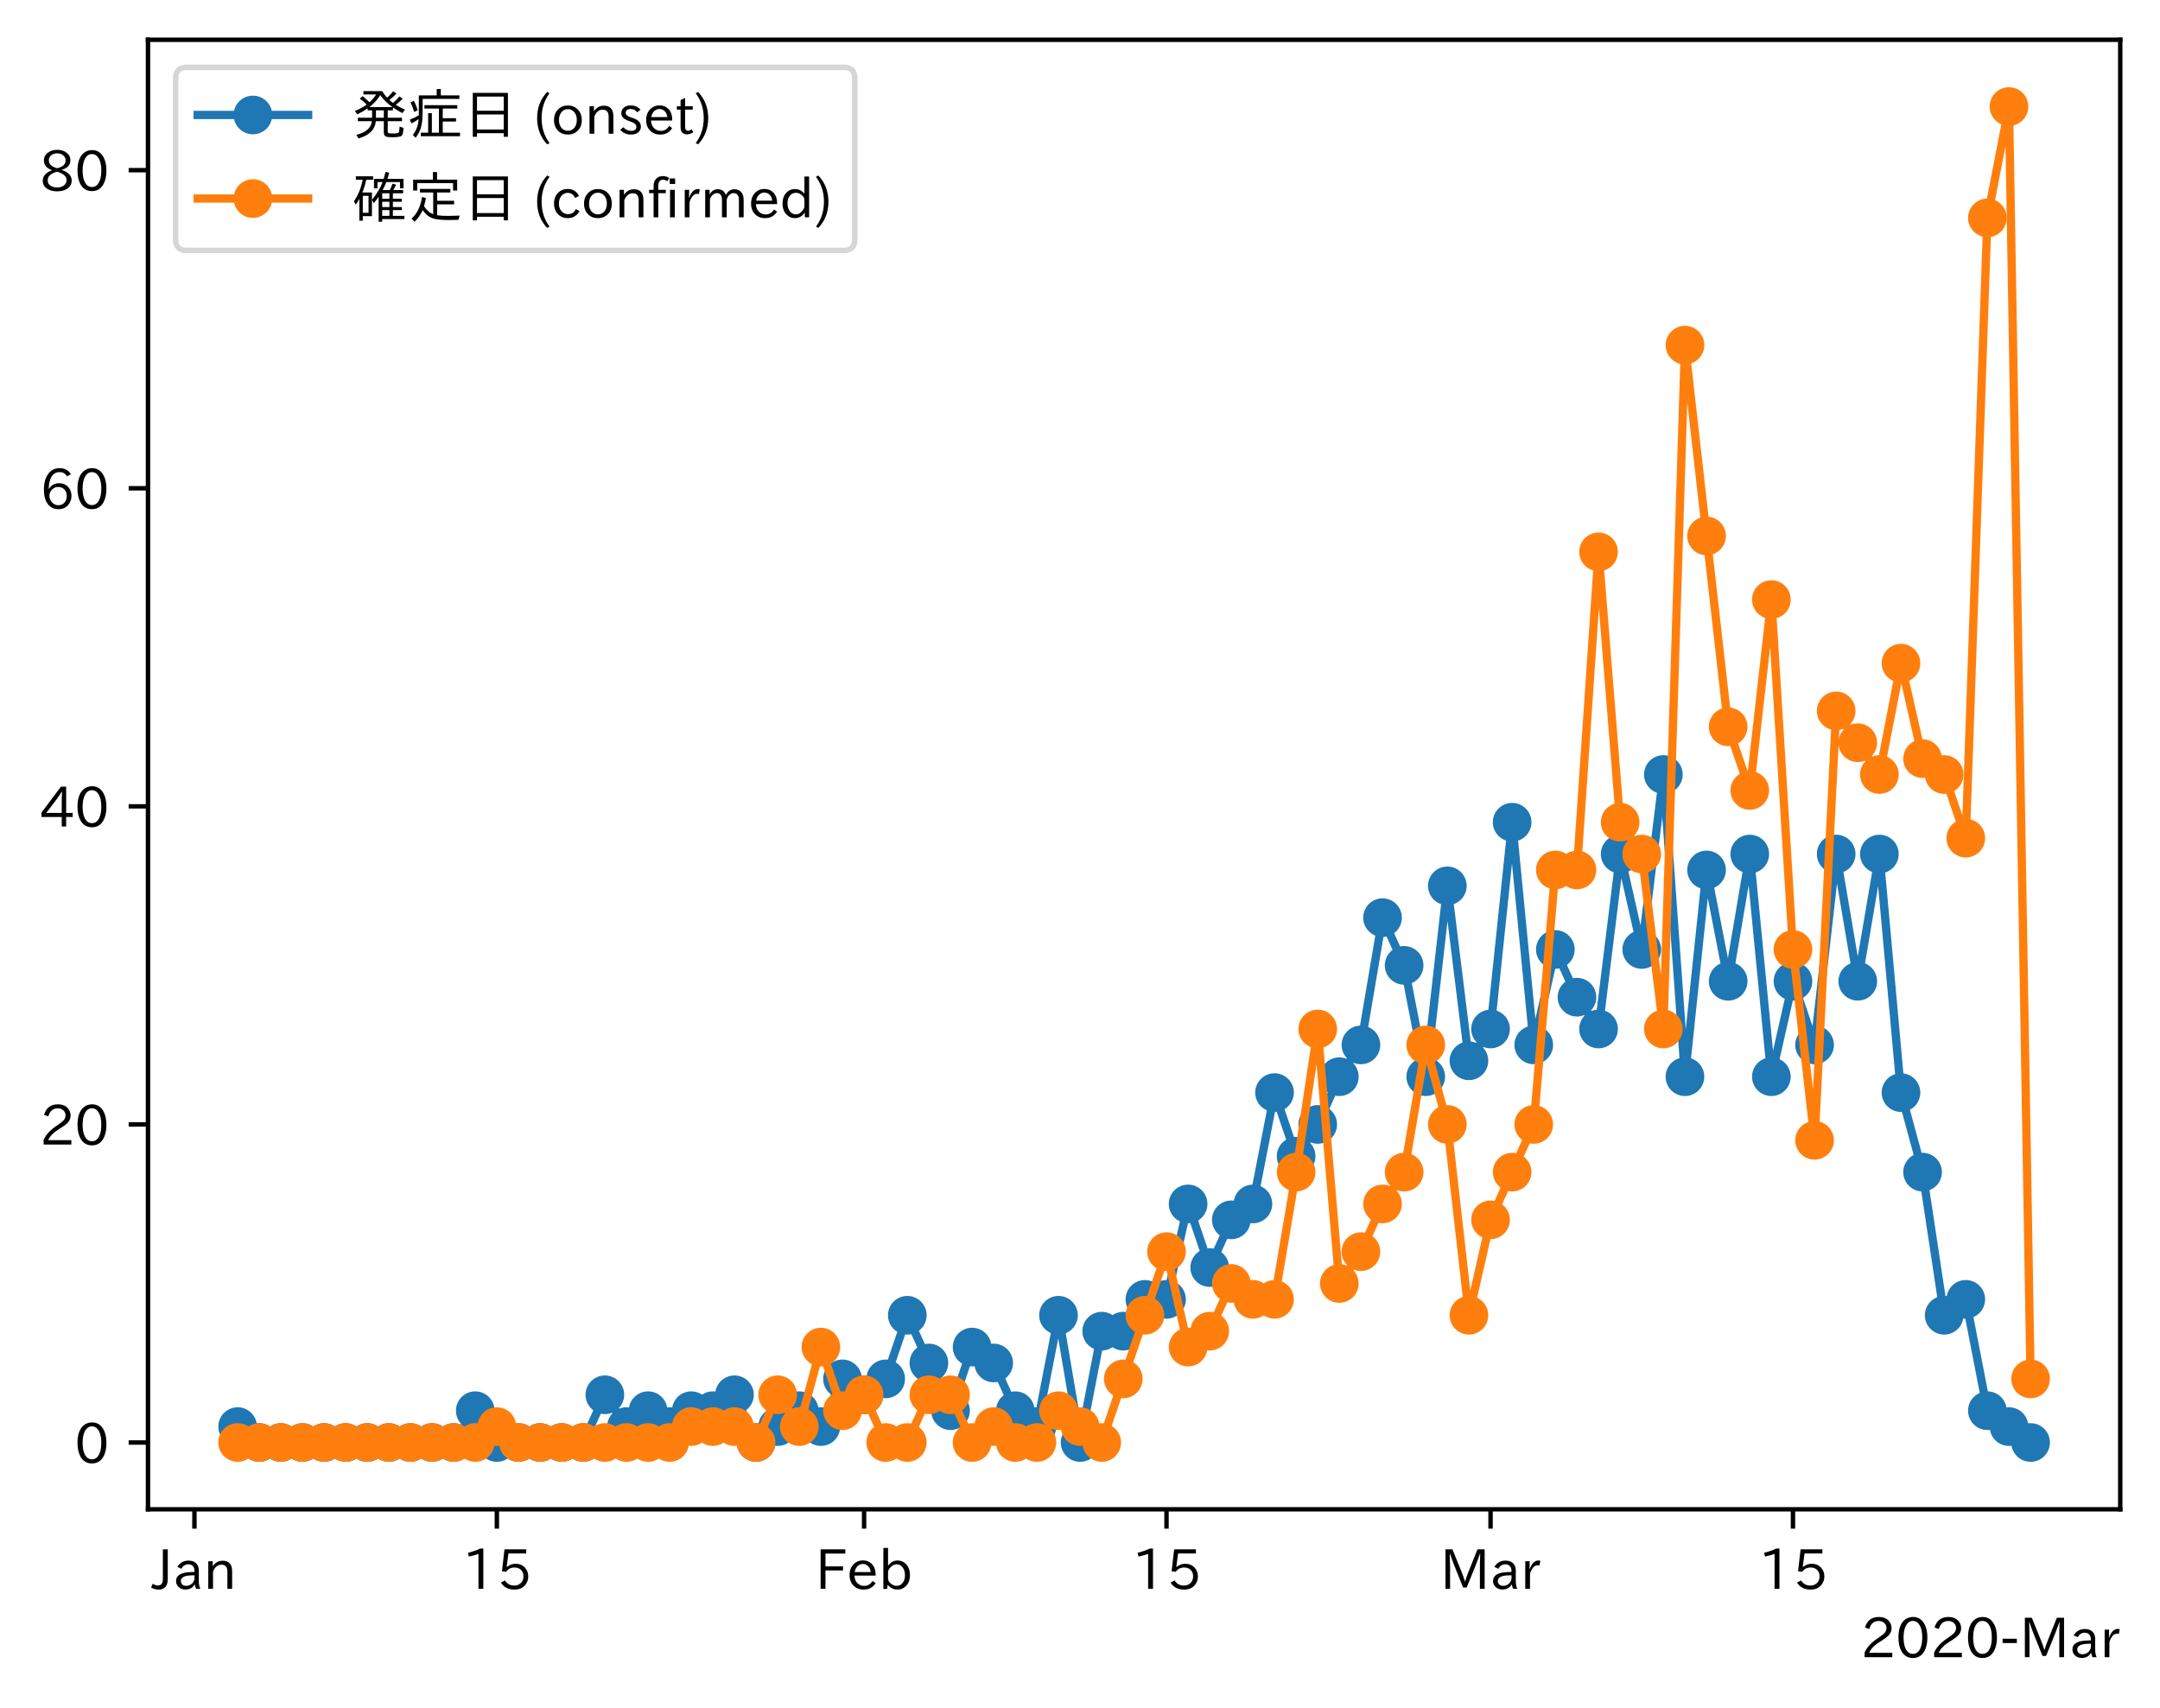 <?xml version="1.0" encoding="utf-8" standalone="no"?>
<!DOCTYPE svg PUBLIC "-//W3C//DTD SVG 1.1//EN"
  "http://www.w3.org/Graphics/SVG/1.1/DTD/svg11.dtd">
<!-- Created with matplotlib (https://matplotlib.org/) -->
<svg height="309.293pt" version="1.1" viewBox="0 0 391.117 309.293" width="391.117pt" xmlns="http://www.w3.org/2000/svg" xmlns:xlink="http://www.w3.org/1999/xlink">
 <defs>
  <style type="text/css">
*{stroke-linecap:butt;stroke-linejoin:round;}
  </style>
 </defs>
 <g id="figure_1">
  <g id="patch_1">
   <path d="M 0 309.293 
L 391.117 309.293 
L 391.117 0 
L 0 0 
z
" style="fill:#ffffff;"/>
  </g>
  <g id="axes_1">
   <g id="patch_2">
    <path d="M 26.797 273.312 
L 383.917 273.312 
L 383.917 7.2 
L 26.797 7.2 
z
" style="fill:#ffffff;"/>
   </g>
   <g id="matplotlib.axis_1">
    <g id="xtick_1">
     <g id="line2d_1">
      <defs>
       <path d="M 0 0 
L 0 3.5 
" id="m66b6ff11da" style="stroke:#000000;stroke-width:0.8;"/>
      </defs>
      <g>
       <use style="stroke:#000000;stroke-width:0.8;" x="35.207" xlink:href="#m66b6ff11da" y="273.312"/>
      </g>
     </g>
     <g id="text_1">
      <!-- Jan -->
      <defs>
       <path d="M 28.422 72.406 
L 28.422 19.281 
Q 28.422 -0.484 11.922 -0.484 
Q 4.734 -0.484 -1.953 3.266 
L 1.312 10.062 
Q 5.906 6.984 10.844 6.984 
Q 19.531 6.984 19.531 18.797 
L 19.531 72.406 
z
" id="IPAexGothic-74"/>
       <path d="M 49.312 0.984 
L 41.75 0.984 
Q 39.984 4.734 39.547 8.688 
L 39.203 8.688 
Q 33.547 -0.391 22.312 -0.391 
Q 14.594 -0.391 9.719 4.5 
Q 5.422 8.797 5.422 14.984 
Q 5.422 30.422 32.031 31.203 
L 38.719 31.391 
L 38.719 33.984 
Q 38.719 39.203 35.75 42.188 
Q 32.625 45.312 27.734 45.312 
Q 19.344 45.312 15.141 37.156 
L 7.719 40.578 
Q 14.656 52 27.938 52 
Q 37.109 52 42.047 46.875 
Q 46.625 42.281 46.625 33.891 
L 46.625 15.578 
Q 46.625 6.25 49.312 0.984 
z
M 38.922 25.391 
L 33.453 25.297 
Q 14.109 24.859 14.109 14.891 
Q 14.109 11.375 16.406 9.078 
Q 19.234 6.297 23.828 6.297 
Q 30.219 6.297 34.906 10.984 
Q 38.922 15.141 38.922 21 
z
" id="IPAexGothic-97"/>
       <path d="M 52 0.984 
L 43.406 0.984 
L 43.406 31.891 
Q 43.406 44.578 32.906 44.578 
Q 22.312 44.578 17.391 31.891 
L 17.391 0.984 
L 8.797 0.984 
L 8.797 50.781 
L 16.797 50.781 
L 16.797 41.797 
Q 23.828 51.812 34.719 51.812 
Q 52 51.812 52 32.375 
z
" id="IPAexGothic-110"/>
      </defs>
      <g transform="translate(27.538 287.803)scale(0.1 -0.1)">
       <use xlink:href="#IPAexGothic-74"/>
       <use x="37.988" xlink:href="#IPAexGothic-97"/>
       <use x="92.969" xlink:href="#IPAexGothic-110"/>
      </g>
     </g>
    </g>
    <g id="xtick_2">
     <g id="line2d_2">
      <g>
       <use style="stroke:#000000;stroke-width:0.8;" x="89.968" xlink:href="#m66b6ff11da" y="273.312"/>
      </g>
     </g>
     <g id="text_2">
      <!-- 15 -->
      <defs>
       <path d="M 38.484 0.984 
L 29.688 0.984 
L 29.688 64.109 
Q 21.438 61.281 12.312 59.328 
L 10.688 66.109 
Q 23.734 69.391 32.906 73.922 
L 38.484 73.922 
z
" id="IPAexGothic-49"/>
       <path d="M 18.406 40.672 
Q 25.531 46.297 33.938 46.297 
Q 44 46.297 50.641 39.5 
Q 56.844 33.016 56.844 23.391 
Q 56.844 14.656 51.516 8.016 
Q 44.828 -0.484 31.734 -0.484 
Q 14.984 -0.484 7.328 12.25 
L 14.656 16.062 
Q 20.453 6.781 31.453 6.781 
Q 38.531 6.781 43.266 11.188 
Q 48.141 15.828 48.141 23.484 
Q 48.141 30.719 43.844 35.016 
Q 39.359 39.5 32.125 39.5 
Q 21.969 39.5 16.75 31.688 
L 9.234 32.672 
L 13.812 72.406 
L 53.219 72.406 
L 53.219 64.891 
L 20.953 64.891 
L 17.719 40.672 
z
" id="IPAexGothic-53"/>
      </defs>
      <g transform="translate(83.669 287.803)scale(0.1 -0.1)">
       <use xlink:href="#IPAexGothic-49"/>
       <use x="62.988" xlink:href="#IPAexGothic-53"/>
      </g>
     </g>
    </g>
    <g id="xtick_3">
     <g id="line2d_3">
      <g>
       <use style="stroke:#000000;stroke-width:0.8;" x="156.463" xlink:href="#m66b6ff11da" y="273.312"/>
      </g>
     </g>
     <g id="text_3">
      <!-- Feb -->
      <defs>
       <path d="M 54.203 64.703 
L 18.312 64.703 
L 18.312 41.5 
L 50.094 41.5 
L 50.094 34.188 
L 18.312 34.188 
L 18.312 0.984 
L 9.516 0.984 
L 9.516 72.406 
L 54.203 72.406 
z
" id="IPAexGothic-70"/>
       <path d="M 13.484 24.906 
Q 13.922 16.266 18.891 11.281 
Q 23.969 6.203 31.203 6.203 
Q 40.719 6.203 46.297 15.094 
L 51.906 11.375 
Q 44.828 -0.484 30.172 -0.484 
Q 19.094 -0.484 11.969 6.594 
Q 4.781 13.812 4.781 25.641 
Q 4.781 38.188 12.312 45.703 
Q 19 52.391 29 52.391 
Q 38.422 52.391 44.781 46.188 
Q 51.906 38.969 51.906 26.906 
L 51.906 24.906 
z
M 43.062 31.203 
Q 42.328 37.984 38.281 41.891 
Q 34.281 45.906 28.812 45.906 
Q 22.469 45.906 17.969 40.484 
Q 14.891 36.812 13.969 31.203 
z
" id="IPAexGothic-101"/>
       <path d="M 17.578 42.672 
Q 24.219 52.203 34.672 52.203 
Q 43.562 52.203 49.859 45.906 
Q 57.172 38.578 57.172 25.688 
Q 57.172 13.094 49.859 5.812 
Q 43.562 -0.484 34.469 -0.484 
Q 24.359 -0.484 17 8.062 
L 15.766 0.688 
L 9.078 0.688 
L 9.078 74.906 
L 17.578 74.906 
z
M 17.578 31.203 
L 17.578 19.578 
Q 17.578 13.875 23.875 9.375 
Q 28.172 6.297 33.109 6.297 
Q 38.875 6.297 42.875 10.297 
Q 48.188 15.766 48.188 25.484 
Q 48.188 34.281 43.797 39.891 
Q 39.453 45.312 33.203 45.312 
Q 27.484 45.312 22.469 40.281 
Q 17.578 35.406 17.578 31.203 
z
" id="IPAexGothic-98"/>
      </defs>
      <g transform="translate(147.64 287.803)scale(0.1 -0.1)">
       <use xlink:href="#IPAexGothic-70"/>
       <use x="57.178" xlink:href="#IPAexGothic-101"/>
       <use x="114.062" xlink:href="#IPAexGothic-98"/>
      </g>
     </g>
    </g>
    <g id="xtick_4">
     <g id="line2d_4">
      <g>
       <use style="stroke:#000000;stroke-width:0.8;" x="211.224" xlink:href="#m66b6ff11da" y="273.312"/>
      </g>
     </g>
     <g id="text_4">
      <!-- 15 -->
      <g transform="translate(204.926 287.803)scale(0.1 -0.1)">
       <use xlink:href="#IPAexGothic-49"/>
       <use x="62.988" xlink:href="#IPAexGothic-53"/>
      </g>
     </g>
    </g>
    <g id="xtick_5">
     <g id="line2d_5">
      <g>
       <use style="stroke:#000000;stroke-width:0.8;" x="269.897" xlink:href="#m66b6ff11da" y="273.312"/>
      </g>
     </g>
     <g id="text_5">
      <!-- Mar -->
      <defs>
       <path d="M 80.422 0.984 
L 71.828 0.984 
L 71.828 39.594 
Q 71.828 51.266 72.406 64.594 
L 72.016 64.594 
Q 68.062 53.266 63.531 41.797 
L 47.906 3.266 
L 41.406 3.266 
L 25.641 42.578 
Q 20.75 54.781 17.625 64.703 
L 17.234 64.703 
Q 17.828 48.922 17.828 39.891 
L 17.828 0.984 
L 9.516 0.984 
L 9.516 72.406 
L 22.125 72.406 
L 39.109 30.375 
Q 42.141 23 44.828 14.156 
L 45.125 14.156 
Q 47.312 22.125 50.531 30.172 
L 67.438 72.406 
L 80.422 72.406 
z
" id="IPAexGothic-77"/>
       <path d="M 36.078 51.812 
L 34.578 43.266 
Q 32.906 43.609 31.594 43.609 
Q 25.828 43.609 22.078 38.188 
Q 17.391 31.344 17.391 26.172 
L 17.391 0.984 
L 8.797 0.984 
L 8.797 50.781 
L 16.891 50.781 
L 16.5 35.984 
L 16.703 35.984 
Q 22.219 52.203 32.766 52.203 
Q 34.469 52.203 36.078 51.812 
z
" id="IPAexGothic-114"/>
      </defs>
      <g transform="translate(260.787 287.803)scale(0.1 -0.1)">
       <use xlink:href="#IPAexGothic-77"/>
       <use x="90.186" xlink:href="#IPAexGothic-97"/>
       <use x="145.166" xlink:href="#IPAexGothic-114"/>
      </g>
     </g>
    </g>
    <g id="xtick_6">
     <g id="line2d_6">
      <g>
       <use style="stroke:#000000;stroke-width:0.8;" x="324.658" xlink:href="#m66b6ff11da" y="273.312"/>
      </g>
     </g>
     <g id="text_6">
      <!-- 15 -->
      <g transform="translate(318.359 287.803)scale(0.1 -0.1)">
       <use xlink:href="#IPAexGothic-49"/>
       <use x="62.988" xlink:href="#IPAexGothic-53"/>
      </g>
     </g>
    </g>
    <g id="text_7">
     <!-- 2020-Mar -->
     <defs>
      <path d="M 57.172 0.984 
L 6.984 0.984 
L 6.984 9.281 
Q 12.891 23.047 29.594 34.422 
L 32.375 36.281 
Q 40.922 42.141 43.609 45.406 
Q 46.688 49.266 46.688 53.812 
Q 46.688 58.938 43.062 62.547 
Q 39.062 66.547 32.562 66.547 
Q 19.531 66.547 15.484 52 
L 7.766 54.781 
Q 13.328 73.828 33.062 73.828 
Q 43.844 73.828 50.25 67.438 
Q 55.859 61.672 55.859 53.516 
Q 55.859 47.469 52.25 42.531 
Q 48.922 37.75 36.969 30.281 
L 34.859 29 
Q 19.625 19.578 15.281 8.891 
L 57.172 8.891 
z
" id="IPAexGothic-50"/>
      <path d="M 31.844 73.828 
Q 45.016 73.828 52.094 61.625 
Q 57.719 51.953 57.719 36.625 
Q 57.719 21.438 52.094 11.578 
Q 45.125 -0.484 31.5 -0.484 
Q 17.922 -0.484 10.938 11.578 
Q 5.328 21.438 5.328 36.719 
Q 5.328 58.016 15.625 67.719 
Q 22.172 73.828 31.844 73.828 
z
M 31.5 66.656 
Q 23.688 66.656 19.188 58.734 
Q 14.594 50.734 14.594 36.625 
Q 14.594 22.75 19.094 14.797 
Q 23.641 6.984 31.5 6.984 
Q 40.922 6.984 45.453 18.016 
Q 48.438 25.344 48.438 37.109 
Q 48.438 50.875 43.844 58.734 
Q 39.203 66.656 31.5 66.656 
z
" id="IPAexGothic-48"/>
      <path d="M 30.766 26.609 
L 4.984 26.609 
L 4.984 34.422 
L 30.766 34.422 
z
" id="IPAexGothic-45"/>
     </defs>
     <g transform="translate(336.925 300.193)scale(0.1 -0.1)">
      <use xlink:href="#IPAexGothic-50"/>
      <use x="62.988" xlink:href="#IPAexGothic-48"/>
      <use x="125.977" xlink:href="#IPAexGothic-50"/>
      <use x="188.965" xlink:href="#IPAexGothic-48"/>
      <use x="251.953" xlink:href="#IPAexGothic-45"/>
      <use x="287.744" xlink:href="#IPAexGothic-77"/>
      <use x="377.93" xlink:href="#IPAexGothic-97"/>
      <use x="432.91" xlink:href="#IPAexGothic-114"/>
     </g>
    </g>
   </g>
   <g id="matplotlib.axis_2">
    <g id="ytick_1">
     <g id="line2d_7">
      <defs>
       <path d="M 0 0 
L -3.5 0 
" id="mb3a8e4fcf1" style="stroke:#000000;stroke-width:0.8;"/>
      </defs>
      <g>
       <use style="stroke:#000000;stroke-width:0.8;" x="26.797" xlink:href="#mb3a8e4fcf1" y="261.216"/>
      </g>
     </g>
     <g id="text_8">
      <!-- 0 -->
      <g transform="translate(13.498 264.961)scale(0.1 -0.1)">
       <use xlink:href="#IPAexGothic-48"/>
      </g>
     </g>
    </g>
    <g id="ytick_2">
     <g id="line2d_8">
      <g>
       <use style="stroke:#000000;stroke-width:0.8;" x="26.797" xlink:href="#mb3a8e4fcf1" y="203.616"/>
      </g>
     </g>
     <g id="text_9">
      <!-- 20 -->
      <g transform="translate(7.2 207.361)scale(0.1 -0.1)">
       <use xlink:href="#IPAexGothic-50"/>
       <use x="62.988" xlink:href="#IPAexGothic-48"/>
      </g>
     </g>
    </g>
    <g id="ytick_3">
     <g id="line2d_9">
      <g>
       <use style="stroke:#000000;stroke-width:0.8;" x="26.797" xlink:href="#mb3a8e4fcf1" y="146.016"/>
      </g>
     </g>
     <g id="text_10">
      <!-- 40 -->
      <defs>
       <path d="M 59.578 18.109 
L 47.797 18.109 
L 47.797 0.984 
L 39.797 0.984 
L 39.797 18.109 
L 3.078 18.109 
L 3.078 26.125 
L 38.375 73.094 
L 47.797 73.094 
L 47.797 25.531 
L 59.578 25.531 
z
M 40.281 64.203 
L 39.984 64.203 
Q 35.594 57.125 31.297 51.312 
L 11.859 25.531 
L 39.797 25.531 
L 39.797 49.125 
Q 39.797 54.391 40.281 64.203 
z
" id="IPAexGothic-52"/>
      </defs>
      <g transform="translate(7.2 149.761)scale(0.1 -0.1)">
       <use xlink:href="#IPAexGothic-52"/>
       <use x="62.988" xlink:href="#IPAexGothic-48"/>
      </g>
     </g>
    </g>
    <g id="ytick_4">
     <g id="line2d_10">
      <g>
       <use style="stroke:#000000;stroke-width:0.8;" x="26.797" xlink:href="#mb3a8e4fcf1" y="88.416"/>
      </g>
     </g>
     <g id="text_11">
      <!-- 60 -->
      <defs>
       <path d="M 16.5 36.375 
Q 23.578 46.578 34.906 46.578 
Q 45.406 46.578 51.812 39.266 
Q 57.422 32.906 57.422 23.781 
Q 57.422 13.812 51.125 6.781 
Q 44.578 -0.484 34.031 -0.484 
Q 21.484 -0.484 14.406 9.078 
Q 7.516 18.406 7.516 34.812 
Q 7.516 53.516 15.828 64.203 
Q 23.344 73.828 35.5 73.828 
Q 49.859 73.828 56.391 62.891 
L 49.219 58.984 
Q 45.219 66.656 35.938 66.656 
Q 17.484 66.656 16.109 36.375 
z
M 33.453 39.797 
Q 26.312 39.797 21.625 34.469 
Q 17.438 29.688 17.438 24.078 
Q 17.438 18.062 21.141 13.188 
Q 26.125 6.688 33.734 6.688 
Q 41.703 6.688 45.953 13.188 
Q 48.828 17.625 48.828 23.484 
Q 48.828 30.375 45.016 34.812 
Q 40.625 39.797 33.453 39.797 
z
" id="IPAexGothic-54"/>
      </defs>
      <g transform="translate(7.2 92.161)scale(0.1 -0.1)">
       <use xlink:href="#IPAexGothic-54"/>
       <use x="62.988" xlink:href="#IPAexGothic-48"/>
      </g>
     </g>
    </g>
    <g id="ytick_5">
     <g id="line2d_11">
      <g>
       <use style="stroke:#000000;stroke-width:0.8;" x="26.797" xlink:href="#mb3a8e4fcf1" y="30.816"/>
      </g>
     </g>
     <g id="text_12">
      <!-- 80 -->
      <defs>
       <path d="M 39.703 37.891 
Q 57.812 31.734 57.812 18.703 
Q 57.812 8.453 48.438 3.078 
Q 41.609 -0.875 31.5 -0.875 
Q 21.344 -0.875 14.5 3.078 
Q 5.422 8.297 5.422 18.406 
Q 5.422 31.062 22.016 37.203 
L 22.016 37.5 
Q 7.516 42.719 7.516 54.828 
Q 7.516 64.062 15.328 69.625 
Q 21.969 74.312 31.547 74.312 
Q 42.234 74.312 48.922 68.797 
Q 55.516 63.578 55.516 55.719 
Q 55.516 42.281 39.703 38.188 
z
M 31.594 41.016 
Q 46.828 44.625 46.828 55.125 
Q 46.828 61.188 41.797 64.844 
Q 37.703 67.922 31.5 67.922 
Q 25.094 67.922 20.797 64.5 
Q 16.406 60.891 16.406 55.031 
Q 16.406 49.219 21.094 45.703 
Q 23.344 43.891 26.906 42.531 
Q 31 40.875 31.594 41.016 
z
M 30.906 34.516 
Q 14.406 30.172 14.406 19 
Q 14.406 12.109 20.516 8.688 
Q 25.094 6.109 31.391 6.109 
Q 40.234 6.109 45.016 10.891 
Q 48.531 14.406 48.531 19.531 
Q 48.531 24.906 43.656 28.906 
Q 40.766 31.156 36.719 32.812 
Q 31.984 34.719 30.906 34.516 
z
" id="IPAexGothic-56"/>
      </defs>
      <g transform="translate(7.2 34.561)scale(0.1 -0.1)">
       <use xlink:href="#IPAexGothic-56"/>
       <use x="62.988" xlink:href="#IPAexGothic-48"/>
      </g>
     </g>
    </g>
   </g>
   <g id="line2d_12">
    <path clip-path="url(#p550cf695f0)" d="M 43.03 258.336 
L 46.941 261.216 
L 50.853 261.216 
L 54.764 261.216 
L 58.676 261.216 
L 62.587 261.216 
L 66.499 261.216 
L 70.41 261.216 
L 74.322 261.216 
L 78.233 261.216 
L 82.145 261.216 
L 86.056 255.456 
L 89.968 261.216 
L 93.879 261.216 
L 97.791 261.216 
L 101.702 261.216 
L 105.614 261.216 
L 109.525 252.576 
L 113.437 258.336 
L 117.348 255.456 
L 121.26 258.336 
L 125.171 255.456 
L 129.083 255.456 
L 132.994 252.576 
L 136.906 261.216 
L 140.817 258.336 
L 144.729 255.456 
L 148.64 258.336 
L 152.552 249.696 
L 156.463 252.576 
L 160.375 249.696 
L 164.286 238.176 
L 168.198 246.816 
L 172.109 255.456 
L 176.021 243.936 
L 179.932 246.816 
L 183.844 255.456 
L 187.755 258.336 
L 191.667 238.176 
L 195.578 261.216 
L 199.49 241.056 
L 203.401 241.056 
L 207.313 235.296 
L 211.224 235.296 
L 215.136 218.016 
L 219.047 229.536 
L 222.959 220.896 
L 226.87 218.016 
L 230.782 197.856 
L 234.693 209.376 
L 238.605 203.616 
L 242.516 194.976 
L 246.428 189.216 
L 250.339 166.176 
L 254.251 174.816 
L 258.162 194.976 
L 262.074 160.416 
L 265.985 192.096 
L 269.897 186.336 
L 273.808 148.896 
L 277.72 189.216 
L 281.631 171.936 
L 285.543 180.576 
L 289.454 186.336 
L 293.366 154.656 
L 297.277 171.936 
L 301.189 140.256 
L 305.1 194.976 
L 309.012 157.536 
L 312.923 177.696 
L 316.835 154.656 
L 320.746 194.976 
L 324.658 177.696 
L 328.569 189.216 
L 332.481 154.656 
L 336.392 177.696 
L 340.304 154.656 
L 344.215 197.856 
L 348.127 212.256 
L 352.038 238.176 
L 355.95 235.296 
L 359.861 255.456 
L 363.773 258.336 
L 367.684 261.216 
" style="fill:none;stroke:#1f77b4;stroke-linecap:square;stroke-width:1.5;"/>
    <defs>
     <path d="M 0 3 
C 0.796 3 1.559 2.684 2.121 2.121 
C 2.684 1.559 3 0.796 3 0 
C 3 -0.796 2.684 -1.559 2.121 -2.121 
C 1.559 -2.684 0.796 -3 0 -3 
C -0.796 -3 -1.559 -2.684 -2.121 -2.121 
C -2.684 -1.559 -3 -0.796 -3 0 
C -3 0.796 -2.684 1.559 -2.121 2.121 
C -1.559 2.684 -0.796 3 0 3 
z
" id="m40271696f4" style="stroke:#1f77b4;"/>
    </defs>
    <g clip-path="url(#p550cf695f0)">
     <use style="fill:#1f77b4;stroke:#1f77b4;" x="43.03" xlink:href="#m40271696f4" y="258.336"/>
     <use style="fill:#1f77b4;stroke:#1f77b4;" x="46.941" xlink:href="#m40271696f4" y="261.216"/>
     <use style="fill:#1f77b4;stroke:#1f77b4;" x="50.853" xlink:href="#m40271696f4" y="261.216"/>
     <use style="fill:#1f77b4;stroke:#1f77b4;" x="54.764" xlink:href="#m40271696f4" y="261.216"/>
     <use style="fill:#1f77b4;stroke:#1f77b4;" x="58.676" xlink:href="#m40271696f4" y="261.216"/>
     <use style="fill:#1f77b4;stroke:#1f77b4;" x="62.587" xlink:href="#m40271696f4" y="261.216"/>
     <use style="fill:#1f77b4;stroke:#1f77b4;" x="66.499" xlink:href="#m40271696f4" y="261.216"/>
     <use style="fill:#1f77b4;stroke:#1f77b4;" x="70.41" xlink:href="#m40271696f4" y="261.216"/>
     <use style="fill:#1f77b4;stroke:#1f77b4;" x="74.322" xlink:href="#m40271696f4" y="261.216"/>
     <use style="fill:#1f77b4;stroke:#1f77b4;" x="78.233" xlink:href="#m40271696f4" y="261.216"/>
     <use style="fill:#1f77b4;stroke:#1f77b4;" x="82.145" xlink:href="#m40271696f4" y="261.216"/>
     <use style="fill:#1f77b4;stroke:#1f77b4;" x="86.056" xlink:href="#m40271696f4" y="255.456"/>
     <use style="fill:#1f77b4;stroke:#1f77b4;" x="89.968" xlink:href="#m40271696f4" y="261.216"/>
     <use style="fill:#1f77b4;stroke:#1f77b4;" x="93.879" xlink:href="#m40271696f4" y="261.216"/>
     <use style="fill:#1f77b4;stroke:#1f77b4;" x="97.791" xlink:href="#m40271696f4" y="261.216"/>
     <use style="fill:#1f77b4;stroke:#1f77b4;" x="101.702" xlink:href="#m40271696f4" y="261.216"/>
     <use style="fill:#1f77b4;stroke:#1f77b4;" x="105.614" xlink:href="#m40271696f4" y="261.216"/>
     <use style="fill:#1f77b4;stroke:#1f77b4;" x="109.525" xlink:href="#m40271696f4" y="252.576"/>
     <use style="fill:#1f77b4;stroke:#1f77b4;" x="113.437" xlink:href="#m40271696f4" y="258.336"/>
     <use style="fill:#1f77b4;stroke:#1f77b4;" x="117.348" xlink:href="#m40271696f4" y="255.456"/>
     <use style="fill:#1f77b4;stroke:#1f77b4;" x="121.26" xlink:href="#m40271696f4" y="258.336"/>
     <use style="fill:#1f77b4;stroke:#1f77b4;" x="125.171" xlink:href="#m40271696f4" y="255.456"/>
     <use style="fill:#1f77b4;stroke:#1f77b4;" x="129.083" xlink:href="#m40271696f4" y="255.456"/>
     <use style="fill:#1f77b4;stroke:#1f77b4;" x="132.994" xlink:href="#m40271696f4" y="252.576"/>
     <use style="fill:#1f77b4;stroke:#1f77b4;" x="136.906" xlink:href="#m40271696f4" y="261.216"/>
     <use style="fill:#1f77b4;stroke:#1f77b4;" x="140.817" xlink:href="#m40271696f4" y="258.336"/>
     <use style="fill:#1f77b4;stroke:#1f77b4;" x="144.729" xlink:href="#m40271696f4" y="255.456"/>
     <use style="fill:#1f77b4;stroke:#1f77b4;" x="148.64" xlink:href="#m40271696f4" y="258.336"/>
     <use style="fill:#1f77b4;stroke:#1f77b4;" x="152.552" xlink:href="#m40271696f4" y="249.696"/>
     <use style="fill:#1f77b4;stroke:#1f77b4;" x="156.463" xlink:href="#m40271696f4" y="252.576"/>
     <use style="fill:#1f77b4;stroke:#1f77b4;" x="160.375" xlink:href="#m40271696f4" y="249.696"/>
     <use style="fill:#1f77b4;stroke:#1f77b4;" x="164.286" xlink:href="#m40271696f4" y="238.176"/>
     <use style="fill:#1f77b4;stroke:#1f77b4;" x="168.198" xlink:href="#m40271696f4" y="246.816"/>
     <use style="fill:#1f77b4;stroke:#1f77b4;" x="172.109" xlink:href="#m40271696f4" y="255.456"/>
     <use style="fill:#1f77b4;stroke:#1f77b4;" x="176.021" xlink:href="#m40271696f4" y="243.936"/>
     <use style="fill:#1f77b4;stroke:#1f77b4;" x="179.932" xlink:href="#m40271696f4" y="246.816"/>
     <use style="fill:#1f77b4;stroke:#1f77b4;" x="183.844" xlink:href="#m40271696f4" y="255.456"/>
     <use style="fill:#1f77b4;stroke:#1f77b4;" x="187.755" xlink:href="#m40271696f4" y="258.336"/>
     <use style="fill:#1f77b4;stroke:#1f77b4;" x="191.667" xlink:href="#m40271696f4" y="238.176"/>
     <use style="fill:#1f77b4;stroke:#1f77b4;" x="195.578" xlink:href="#m40271696f4" y="261.216"/>
     <use style="fill:#1f77b4;stroke:#1f77b4;" x="199.49" xlink:href="#m40271696f4" y="241.056"/>
     <use style="fill:#1f77b4;stroke:#1f77b4;" x="203.401" xlink:href="#m40271696f4" y="241.056"/>
     <use style="fill:#1f77b4;stroke:#1f77b4;" x="207.313" xlink:href="#m40271696f4" y="235.296"/>
     <use style="fill:#1f77b4;stroke:#1f77b4;" x="211.224" xlink:href="#m40271696f4" y="235.296"/>
     <use style="fill:#1f77b4;stroke:#1f77b4;" x="215.136" xlink:href="#m40271696f4" y="218.016"/>
     <use style="fill:#1f77b4;stroke:#1f77b4;" x="219.047" xlink:href="#m40271696f4" y="229.536"/>
     <use style="fill:#1f77b4;stroke:#1f77b4;" x="222.959" xlink:href="#m40271696f4" y="220.896"/>
     <use style="fill:#1f77b4;stroke:#1f77b4;" x="226.87" xlink:href="#m40271696f4" y="218.016"/>
     <use style="fill:#1f77b4;stroke:#1f77b4;" x="230.782" xlink:href="#m40271696f4" y="197.856"/>
     <use style="fill:#1f77b4;stroke:#1f77b4;" x="234.693" xlink:href="#m40271696f4" y="209.376"/>
     <use style="fill:#1f77b4;stroke:#1f77b4;" x="238.605" xlink:href="#m40271696f4" y="203.616"/>
     <use style="fill:#1f77b4;stroke:#1f77b4;" x="242.516" xlink:href="#m40271696f4" y="194.976"/>
     <use style="fill:#1f77b4;stroke:#1f77b4;" x="246.428" xlink:href="#m40271696f4" y="189.216"/>
     <use style="fill:#1f77b4;stroke:#1f77b4;" x="250.339" xlink:href="#m40271696f4" y="166.176"/>
     <use style="fill:#1f77b4;stroke:#1f77b4;" x="254.251" xlink:href="#m40271696f4" y="174.816"/>
     <use style="fill:#1f77b4;stroke:#1f77b4;" x="258.162" xlink:href="#m40271696f4" y="194.976"/>
     <use style="fill:#1f77b4;stroke:#1f77b4;" x="262.074" xlink:href="#m40271696f4" y="160.416"/>
     <use style="fill:#1f77b4;stroke:#1f77b4;" x="265.985" xlink:href="#m40271696f4" y="192.096"/>
     <use style="fill:#1f77b4;stroke:#1f77b4;" x="269.897" xlink:href="#m40271696f4" y="186.336"/>
     <use style="fill:#1f77b4;stroke:#1f77b4;" x="273.808" xlink:href="#m40271696f4" y="148.896"/>
     <use style="fill:#1f77b4;stroke:#1f77b4;" x="277.72" xlink:href="#m40271696f4" y="189.216"/>
     <use style="fill:#1f77b4;stroke:#1f77b4;" x="281.631" xlink:href="#m40271696f4" y="171.936"/>
     <use style="fill:#1f77b4;stroke:#1f77b4;" x="285.543" xlink:href="#m40271696f4" y="180.576"/>
     <use style="fill:#1f77b4;stroke:#1f77b4;" x="289.454" xlink:href="#m40271696f4" y="186.336"/>
     <use style="fill:#1f77b4;stroke:#1f77b4;" x="293.366" xlink:href="#m40271696f4" y="154.656"/>
     <use style="fill:#1f77b4;stroke:#1f77b4;" x="297.277" xlink:href="#m40271696f4" y="171.936"/>
     <use style="fill:#1f77b4;stroke:#1f77b4;" x="301.189" xlink:href="#m40271696f4" y="140.256"/>
     <use style="fill:#1f77b4;stroke:#1f77b4;" x="305.1" xlink:href="#m40271696f4" y="194.976"/>
     <use style="fill:#1f77b4;stroke:#1f77b4;" x="309.012" xlink:href="#m40271696f4" y="157.536"/>
     <use style="fill:#1f77b4;stroke:#1f77b4;" x="312.923" xlink:href="#m40271696f4" y="177.696"/>
     <use style="fill:#1f77b4;stroke:#1f77b4;" x="316.835" xlink:href="#m40271696f4" y="154.656"/>
     <use style="fill:#1f77b4;stroke:#1f77b4;" x="320.746" xlink:href="#m40271696f4" y="194.976"/>
     <use style="fill:#1f77b4;stroke:#1f77b4;" x="324.658" xlink:href="#m40271696f4" y="177.696"/>
     <use style="fill:#1f77b4;stroke:#1f77b4;" x="328.569" xlink:href="#m40271696f4" y="189.216"/>
     <use style="fill:#1f77b4;stroke:#1f77b4;" x="332.481" xlink:href="#m40271696f4" y="154.656"/>
     <use style="fill:#1f77b4;stroke:#1f77b4;" x="336.392" xlink:href="#m40271696f4" y="177.696"/>
     <use style="fill:#1f77b4;stroke:#1f77b4;" x="340.304" xlink:href="#m40271696f4" y="154.656"/>
     <use style="fill:#1f77b4;stroke:#1f77b4;" x="344.215" xlink:href="#m40271696f4" y="197.856"/>
     <use style="fill:#1f77b4;stroke:#1f77b4;" x="348.127" xlink:href="#m40271696f4" y="212.256"/>
     <use style="fill:#1f77b4;stroke:#1f77b4;" x="352.038" xlink:href="#m40271696f4" y="238.176"/>
     <use style="fill:#1f77b4;stroke:#1f77b4;" x="355.95" xlink:href="#m40271696f4" y="235.296"/>
     <use style="fill:#1f77b4;stroke:#1f77b4;" x="359.861" xlink:href="#m40271696f4" y="255.456"/>
     <use style="fill:#1f77b4;stroke:#1f77b4;" x="363.773" xlink:href="#m40271696f4" y="258.336"/>
     <use style="fill:#1f77b4;stroke:#1f77b4;" x="367.684" xlink:href="#m40271696f4" y="261.216"/>
    </g>
   </g>
   <g id="line2d_13">
    <path clip-path="url(#p550cf695f0)" d="M 43.03 261.216 
L 46.941 261.216 
L 50.853 261.216 
L 54.764 261.216 
L 58.676 261.216 
L 62.587 261.216 
L 66.499 261.216 
L 70.41 261.216 
L 74.322 261.216 
L 78.233 261.216 
L 82.145 261.216 
L 86.056 261.216 
L 89.968 258.336 
L 93.879 261.216 
L 97.791 261.216 
L 101.702 261.216 
L 105.614 261.216 
L 109.525 261.216 
L 113.437 261.216 
L 117.348 261.216 
L 121.26 261.216 
L 125.171 258.336 
L 129.083 258.336 
L 132.994 258.336 
L 136.906 261.216 
L 140.817 252.576 
L 144.729 258.336 
L 148.64 243.936 
L 152.552 255.456 
L 156.463 252.576 
L 160.375 261.216 
L 164.286 261.216 
L 168.198 252.576 
L 172.109 252.576 
L 176.021 261.216 
L 179.932 258.336 
L 183.844 261.216 
L 187.755 261.216 
L 191.667 255.456 
L 195.578 258.336 
L 199.49 261.216 
L 203.401 249.696 
L 207.313 238.176 
L 211.224 226.656 
L 215.136 243.936 
L 219.047 241.056 
L 222.959 232.416 
L 226.87 235.296 
L 230.782 235.296 
L 234.693 212.256 
L 238.605 186.336 
L 242.516 232.416 
L 246.428 226.656 
L 250.339 218.016 
L 254.251 212.256 
L 258.162 189.216 
L 262.074 203.616 
L 265.985 238.176 
L 269.897 220.896 
L 273.808 212.256 
L 277.72 203.616 
L 281.631 157.536 
L 285.543 157.536 
L 289.454 99.936 
L 293.366 148.896 
L 297.277 154.656 
L 301.189 186.336 
L 305.1 62.496 
L 309.012 97.056 
L 312.923 131.616 
L 316.835 143.136 
L 320.746 108.576 
L 324.658 171.936 
L 328.569 206.496 
L 332.481 128.736 
L 336.392 134.496 
L 340.304 140.256 
L 344.215 120.096 
L 348.127 137.376 
L 352.038 140.256 
L 355.95 151.776 
L 359.861 39.456 
L 363.773 19.296 
L 367.684 249.696 
" style="fill:none;stroke:#ff7f0e;stroke-linecap:square;stroke-width:1.5;"/>
    <defs>
     <path d="M 0 3 
C 0.796 3 1.559 2.684 2.121 2.121 
C 2.684 1.559 3 0.796 3 0 
C 3 -0.796 2.684 -1.559 2.121 -2.121 
C 1.559 -2.684 0.796 -3 0 -3 
C -0.796 -3 -1.559 -2.684 -2.121 -2.121 
C -2.684 -1.559 -3 -0.796 -3 0 
C -3 0.796 -2.684 1.559 -2.121 2.121 
C -1.559 2.684 -0.796 3 0 3 
z
" id="m93b29c3074" style="stroke:#ff7f0e;"/>
    </defs>
    <g clip-path="url(#p550cf695f0)">
     <use style="fill:#ff7f0e;stroke:#ff7f0e;" x="43.03" xlink:href="#m93b29c3074" y="261.216"/>
     <use style="fill:#ff7f0e;stroke:#ff7f0e;" x="46.941" xlink:href="#m93b29c3074" y="261.216"/>
     <use style="fill:#ff7f0e;stroke:#ff7f0e;" x="50.853" xlink:href="#m93b29c3074" y="261.216"/>
     <use style="fill:#ff7f0e;stroke:#ff7f0e;" x="54.764" xlink:href="#m93b29c3074" y="261.216"/>
     <use style="fill:#ff7f0e;stroke:#ff7f0e;" x="58.676" xlink:href="#m93b29c3074" y="261.216"/>
     <use style="fill:#ff7f0e;stroke:#ff7f0e;" x="62.587" xlink:href="#m93b29c3074" y="261.216"/>
     <use style="fill:#ff7f0e;stroke:#ff7f0e;" x="66.499" xlink:href="#m93b29c3074" y="261.216"/>
     <use style="fill:#ff7f0e;stroke:#ff7f0e;" x="70.41" xlink:href="#m93b29c3074" y="261.216"/>
     <use style="fill:#ff7f0e;stroke:#ff7f0e;" x="74.322" xlink:href="#m93b29c3074" y="261.216"/>
     <use style="fill:#ff7f0e;stroke:#ff7f0e;" x="78.233" xlink:href="#m93b29c3074" y="261.216"/>
     <use style="fill:#ff7f0e;stroke:#ff7f0e;" x="82.145" xlink:href="#m93b29c3074" y="261.216"/>
     <use style="fill:#ff7f0e;stroke:#ff7f0e;" x="86.056" xlink:href="#m93b29c3074" y="261.216"/>
     <use style="fill:#ff7f0e;stroke:#ff7f0e;" x="89.968" xlink:href="#m93b29c3074" y="258.336"/>
     <use style="fill:#ff7f0e;stroke:#ff7f0e;" x="93.879" xlink:href="#m93b29c3074" y="261.216"/>
     <use style="fill:#ff7f0e;stroke:#ff7f0e;" x="97.791" xlink:href="#m93b29c3074" y="261.216"/>
     <use style="fill:#ff7f0e;stroke:#ff7f0e;" x="101.702" xlink:href="#m93b29c3074" y="261.216"/>
     <use style="fill:#ff7f0e;stroke:#ff7f0e;" x="105.614" xlink:href="#m93b29c3074" y="261.216"/>
     <use style="fill:#ff7f0e;stroke:#ff7f0e;" x="109.525" xlink:href="#m93b29c3074" y="261.216"/>
     <use style="fill:#ff7f0e;stroke:#ff7f0e;" x="113.437" xlink:href="#m93b29c3074" y="261.216"/>
     <use style="fill:#ff7f0e;stroke:#ff7f0e;" x="117.348" xlink:href="#m93b29c3074" y="261.216"/>
     <use style="fill:#ff7f0e;stroke:#ff7f0e;" x="121.26" xlink:href="#m93b29c3074" y="261.216"/>
     <use style="fill:#ff7f0e;stroke:#ff7f0e;" x="125.171" xlink:href="#m93b29c3074" y="258.336"/>
     <use style="fill:#ff7f0e;stroke:#ff7f0e;" x="129.083" xlink:href="#m93b29c3074" y="258.336"/>
     <use style="fill:#ff7f0e;stroke:#ff7f0e;" x="132.994" xlink:href="#m93b29c3074" y="258.336"/>
     <use style="fill:#ff7f0e;stroke:#ff7f0e;" x="136.906" xlink:href="#m93b29c3074" y="261.216"/>
     <use style="fill:#ff7f0e;stroke:#ff7f0e;" x="140.817" xlink:href="#m93b29c3074" y="252.576"/>
     <use style="fill:#ff7f0e;stroke:#ff7f0e;" x="144.729" xlink:href="#m93b29c3074" y="258.336"/>
     <use style="fill:#ff7f0e;stroke:#ff7f0e;" x="148.64" xlink:href="#m93b29c3074" y="243.936"/>
     <use style="fill:#ff7f0e;stroke:#ff7f0e;" x="152.552" xlink:href="#m93b29c3074" y="255.456"/>
     <use style="fill:#ff7f0e;stroke:#ff7f0e;" x="156.463" xlink:href="#m93b29c3074" y="252.576"/>
     <use style="fill:#ff7f0e;stroke:#ff7f0e;" x="160.375" xlink:href="#m93b29c3074" y="261.216"/>
     <use style="fill:#ff7f0e;stroke:#ff7f0e;" x="164.286" xlink:href="#m93b29c3074" y="261.216"/>
     <use style="fill:#ff7f0e;stroke:#ff7f0e;" x="168.198" xlink:href="#m93b29c3074" y="252.576"/>
     <use style="fill:#ff7f0e;stroke:#ff7f0e;" x="172.109" xlink:href="#m93b29c3074" y="252.576"/>
     <use style="fill:#ff7f0e;stroke:#ff7f0e;" x="176.021" xlink:href="#m93b29c3074" y="261.216"/>
     <use style="fill:#ff7f0e;stroke:#ff7f0e;" x="179.932" xlink:href="#m93b29c3074" y="258.336"/>
     <use style="fill:#ff7f0e;stroke:#ff7f0e;" x="183.844" xlink:href="#m93b29c3074" y="261.216"/>
     <use style="fill:#ff7f0e;stroke:#ff7f0e;" x="187.755" xlink:href="#m93b29c3074" y="261.216"/>
     <use style="fill:#ff7f0e;stroke:#ff7f0e;" x="191.667" xlink:href="#m93b29c3074" y="255.456"/>
     <use style="fill:#ff7f0e;stroke:#ff7f0e;" x="195.578" xlink:href="#m93b29c3074" y="258.336"/>
     <use style="fill:#ff7f0e;stroke:#ff7f0e;" x="199.49" xlink:href="#m93b29c3074" y="261.216"/>
     <use style="fill:#ff7f0e;stroke:#ff7f0e;" x="203.401" xlink:href="#m93b29c3074" y="249.696"/>
     <use style="fill:#ff7f0e;stroke:#ff7f0e;" x="207.313" xlink:href="#m93b29c3074" y="238.176"/>
     <use style="fill:#ff7f0e;stroke:#ff7f0e;" x="211.224" xlink:href="#m93b29c3074" y="226.656"/>
     <use style="fill:#ff7f0e;stroke:#ff7f0e;" x="215.136" xlink:href="#m93b29c3074" y="243.936"/>
     <use style="fill:#ff7f0e;stroke:#ff7f0e;" x="219.047" xlink:href="#m93b29c3074" y="241.056"/>
     <use style="fill:#ff7f0e;stroke:#ff7f0e;" x="222.959" xlink:href="#m93b29c3074" y="232.416"/>
     <use style="fill:#ff7f0e;stroke:#ff7f0e;" x="226.87" xlink:href="#m93b29c3074" y="235.296"/>
     <use style="fill:#ff7f0e;stroke:#ff7f0e;" x="230.782" xlink:href="#m93b29c3074" y="235.296"/>
     <use style="fill:#ff7f0e;stroke:#ff7f0e;" x="234.693" xlink:href="#m93b29c3074" y="212.256"/>
     <use style="fill:#ff7f0e;stroke:#ff7f0e;" x="238.605" xlink:href="#m93b29c3074" y="186.336"/>
     <use style="fill:#ff7f0e;stroke:#ff7f0e;" x="242.516" xlink:href="#m93b29c3074" y="232.416"/>
     <use style="fill:#ff7f0e;stroke:#ff7f0e;" x="246.428" xlink:href="#m93b29c3074" y="226.656"/>
     <use style="fill:#ff7f0e;stroke:#ff7f0e;" x="250.339" xlink:href="#m93b29c3074" y="218.016"/>
     <use style="fill:#ff7f0e;stroke:#ff7f0e;" x="254.251" xlink:href="#m93b29c3074" y="212.256"/>
     <use style="fill:#ff7f0e;stroke:#ff7f0e;" x="258.162" xlink:href="#m93b29c3074" y="189.216"/>
     <use style="fill:#ff7f0e;stroke:#ff7f0e;" x="262.074" xlink:href="#m93b29c3074" y="203.616"/>
     <use style="fill:#ff7f0e;stroke:#ff7f0e;" x="265.985" xlink:href="#m93b29c3074" y="238.176"/>
     <use style="fill:#ff7f0e;stroke:#ff7f0e;" x="269.897" xlink:href="#m93b29c3074" y="220.896"/>
     <use style="fill:#ff7f0e;stroke:#ff7f0e;" x="273.808" xlink:href="#m93b29c3074" y="212.256"/>
     <use style="fill:#ff7f0e;stroke:#ff7f0e;" x="277.72" xlink:href="#m93b29c3074" y="203.616"/>
     <use style="fill:#ff7f0e;stroke:#ff7f0e;" x="281.631" xlink:href="#m93b29c3074" y="157.536"/>
     <use style="fill:#ff7f0e;stroke:#ff7f0e;" x="285.543" xlink:href="#m93b29c3074" y="157.536"/>
     <use style="fill:#ff7f0e;stroke:#ff7f0e;" x="289.454" xlink:href="#m93b29c3074" y="99.936"/>
     <use style="fill:#ff7f0e;stroke:#ff7f0e;" x="293.366" xlink:href="#m93b29c3074" y="148.896"/>
     <use style="fill:#ff7f0e;stroke:#ff7f0e;" x="297.277" xlink:href="#m93b29c3074" y="154.656"/>
     <use style="fill:#ff7f0e;stroke:#ff7f0e;" x="301.189" xlink:href="#m93b29c3074" y="186.336"/>
     <use style="fill:#ff7f0e;stroke:#ff7f0e;" x="305.1" xlink:href="#m93b29c3074" y="62.496"/>
     <use style="fill:#ff7f0e;stroke:#ff7f0e;" x="309.012" xlink:href="#m93b29c3074" y="97.056"/>
     <use style="fill:#ff7f0e;stroke:#ff7f0e;" x="312.923" xlink:href="#m93b29c3074" y="131.616"/>
     <use style="fill:#ff7f0e;stroke:#ff7f0e;" x="316.835" xlink:href="#m93b29c3074" y="143.136"/>
     <use style="fill:#ff7f0e;stroke:#ff7f0e;" x="320.746" xlink:href="#m93b29c3074" y="108.576"/>
     <use style="fill:#ff7f0e;stroke:#ff7f0e;" x="324.658" xlink:href="#m93b29c3074" y="171.936"/>
     <use style="fill:#ff7f0e;stroke:#ff7f0e;" x="328.569" xlink:href="#m93b29c3074" y="206.496"/>
     <use style="fill:#ff7f0e;stroke:#ff7f0e;" x="332.481" xlink:href="#m93b29c3074" y="128.736"/>
     <use style="fill:#ff7f0e;stroke:#ff7f0e;" x="336.392" xlink:href="#m93b29c3074" y="134.496"/>
     <use style="fill:#ff7f0e;stroke:#ff7f0e;" x="340.304" xlink:href="#m93b29c3074" y="140.256"/>
     <use style="fill:#ff7f0e;stroke:#ff7f0e;" x="344.215" xlink:href="#m93b29c3074" y="120.096"/>
     <use style="fill:#ff7f0e;stroke:#ff7f0e;" x="348.127" xlink:href="#m93b29c3074" y="137.376"/>
     <use style="fill:#ff7f0e;stroke:#ff7f0e;" x="352.038" xlink:href="#m93b29c3074" y="140.256"/>
     <use style="fill:#ff7f0e;stroke:#ff7f0e;" x="355.95" xlink:href="#m93b29c3074" y="151.776"/>
     <use style="fill:#ff7f0e;stroke:#ff7f0e;" x="359.861" xlink:href="#m93b29c3074" y="39.456"/>
     <use style="fill:#ff7f0e;stroke:#ff7f0e;" x="363.773" xlink:href="#m93b29c3074" y="19.296"/>
     <use style="fill:#ff7f0e;stroke:#ff7f0e;" x="367.684" xlink:href="#m93b29c3074" y="249.696"/>
    </g>
   </g>
   <g id="patch_3">
    <path d="M 26.797 273.312 
L 26.797 7.2 
" style="fill:none;stroke:#000000;stroke-linecap:square;stroke-linejoin:miter;stroke-width:0.8;"/>
   </g>
   <g id="patch_4">
    <path d="M 383.917 273.312 
L 383.917 7.2 
" style="fill:none;stroke:#000000;stroke-linecap:square;stroke-linejoin:miter;stroke-width:0.8;"/>
   </g>
   <g id="patch_5">
    <path d="M 26.797 273.312 
L 383.917 273.312 
" style="fill:none;stroke:#000000;stroke-linecap:square;stroke-linejoin:miter;stroke-width:0.8;"/>
   </g>
   <g id="patch_6">
    <path d="M 26.797 7.2 
L 383.917 7.2 
" style="fill:none;stroke:#000000;stroke-linecap:square;stroke-linejoin:miter;stroke-width:0.8;"/>
   </g>
   <g id="legend_1">
    <g id="patch_7">
     <path d="M 33.797 45.353 
L 152.78 45.353 
Q 154.78 45.353 154.78 43.353 
L 154.78 14.2 
Q 154.78 12.2 152.78 12.2 
L 33.797 12.2 
Q 31.797 12.2 31.797 14.2 
L 31.797 43.353 
Q 31.797 45.353 33.797 45.353 
z
" style="fill:#ffffff;opacity:0.8;stroke:#cccccc;stroke-linejoin:miter;"/>
    </g>
    <g id="line2d_14">
     <path d="M 35.797 20.82 
L 55.797 20.82 
" style="fill:none;stroke:#1f77b4;stroke-linecap:square;stroke-width:1.5;"/>
    </g>
    <g id="line2d_15">
     <g>
      <use style="fill:#1f77b4;stroke:#1f77b4;" x="45.797" xlink:href="#m40271696f4" y="20.82"/>
     </g>
    </g>
    <g id="text_13">
     <!-- 発症日 (onset) -->
     <defs>
      <path d="M 73.734 56.844 
Q 80.609 62.75 85.203 68.609 
L 91.109 64.406 
Q 84.469 57.812 78.719 53.328 
Q 85.938 48.688 95.406 44.625 
L 90.625 38.375 
Q 81.734 42.781 73.531 48.641 
L 73.531 43.312 
L 64.109 43.312 
L 64.109 29.984 
L 89.891 29.984 
L 89.891 23.781 
L 64.109 23.781 
L 64.109 5.609 
Q 64.109 2.484 65.719 2.047 
Q 67.391 1.469 73.094 1.469 
Q 82.125 1.469 83.594 2.984 
Q 85.062 4.438 85.5 11.969 
Q 85.5 13.484 85.594 14.062 
L 92.625 11.578 
Q 92.188 0.391 89.703 -2.203 
Q 87.062 -5.328 72.609 -5.328 
Q 63.812 -5.328 60.938 -4 
Q 57.031 -2.344 57.031 3.328 
L 57.031 23.781 
L 42.578 23.781 
Q 40.188 0.531 11.078 -7.422 
L 7.281 -0.984 
Q 33.25 5.422 35.5 23.781 
L 10.016 23.781 
L 10.016 29.984 
L 35.797 29.984 
L 35.797 43.312 
L 27.781 43.312 
L 27.781 47.016 
Q 19.734 41.359 9.078 36.188 
L 4.5 42.188 
Q 16.312 46.734 25.984 53.812 
Q 19.828 60.156 13.484 64.594 
L 18.609 69.141 
Q 26.516 62.594 31.109 58.016 
Q 38.031 64.062 43.172 72.125 
L 20.062 72.125 
L 20.062 78.219 
L 54 78.219 
Q 58.203 71.344 62.891 66.312 
Q 69.094 71.625 74.031 77.938 
L 79.828 73.734 
Q 74.172 67.625 67.094 62.203 
Q 70.406 59.078 73.734 56.844 
z
M 57.031 43.312 
L 42.781 43.312 
L 42.781 29.984 
L 57.031 29.984 
z
M 30.906 49.312 
L 72.516 49.312 
Q 58.688 59.281 50.594 71 
Q 43.219 58.891 30.906 49.312 
z
" id="IPAexGothic-30330"/>
      <path d="M 63.719 2.875 
L 95.016 2.875 
L 95.016 -3.516 
L 23.969 -3.516 
L 23.969 2.875 
L 37.312 2.875 
L 37.312 38.281 
L 44 38.281 
L 44 2.875 
L 56.844 2.875 
L 56.844 46.578 
L 30.516 46.578 
L 30.516 52.781 
L 90.047 52.781 
L 90.047 46.578 
L 63.719 46.578 
L 63.719 29.203 
L 87.797 29.203 
L 87.797 23.094 
L 63.719 23.094 
z
M 60.203 70.516 
L 93.891 70.516 
L 93.891 64.109 
L 27.297 64.109 
L 27.297 41.406 
Q 27.297 23.141 24.219 12.203 
Q 21.391 2.25 14.594 -6.203 
L 9.625 -1.172 
Q 18.75 10.359 20.125 27.484 
Q 15.438 24.125 7.078 19.734 
L 4 26.609 
Q 12.312 29.594 20.406 34.328 
L 20.406 37.891 
L 20.406 70.516 
L 52.781 70.516 
L 52.781 81.984 
L 60.203 81.984 
z
M 12.016 40.375 
Q 8.891 50.781 5.422 57.906 
L 11.375 60.594 
Q 15.234 53.859 18.406 43.703 
z
" id="IPAexGothic-30151"/>
      <path d="M 81.734 75 
L 81.734 -4.5 
L 74.125 -4.5 
L 74.125 2 
L 25.734 2 
L 25.734 -4.5 
L 18.109 -4.5 
L 18.109 75 
z
M 25.734 68.312 
L 25.734 42.672 
L 74.125 42.672 
L 74.125 68.312 
z
M 25.734 35.891 
L 25.734 8.688 
L 74.125 8.688 
L 74.125 35.891 
z
" id="IPAexGothic-26085"/>
      <path id="IPAexGothic-32"/>
      <path d="M 30.125 -15.875 
L 25.828 -18.219 
Q 7.625 1.078 7.625 29.297 
Q 7.625 57.469 25.828 76.703 
L 30.125 74.422 
Q 15.719 55.031 15.719 29.391 
Q 15.719 3.172 30.125 -15.875 
z
" id="IPAexGothic-40"/>
      <path d="M 29.984 52.203 
Q 40.531 52.203 47.75 45.125 
Q 55.172 37.703 55.172 25.594 
Q 55.172 13.875 47.906 6.594 
Q 40.766 -0.484 29.984 -0.484 
Q 19.188 -0.484 12.203 6.5 
Q 4.891 13.766 4.891 25.875 
Q 4.891 37.703 12.312 45.125 
Q 19.391 52.203 29.984 52.203 
z
M 29.984 45.609 
Q 23.734 45.609 19.391 41.109 
Q 13.875 35.594 13.875 25.781 
Q 13.875 16.109 19.281 10.688 
Q 23.688 6.297 29.984 6.297 
Q 36.422 6.297 40.766 10.797 
Q 46.188 16.219 46.188 26.125 
Q 46.188 35.453 40.672 41.109 
Q 36.188 45.609 29.984 45.609 
z
" id="IPAexGothic-111"/>
      <path d="M 34.906 39.797 
Q 30.281 45.797 23.188 45.797 
Q 13.922 45.797 13.922 38.672 
Q 13.922 33.641 23.922 30.375 
L 27.203 29.297 
Q 41.406 24.656 41.406 13.969 
Q 41.406 6.781 35.5 2.688 
Q 30.812 -0.484 23.391 -0.484 
Q 11.969 -0.484 4 7.859 
L 9.422 12.797 
Q 15.578 6.203 23.688 6.203 
Q 33.297 6.203 33.297 13.672 
Q 33.297 19.344 22.703 23.094 
L 19.281 24.266 
Q 5.906 28.953 5.906 37.984 
Q 5.906 43.703 9.812 47.609 
Q 14.5 52.297 22.703 52.297 
Q 33.688 52.297 40.719 44.672 
z
" id="IPAexGothic-115"/>
      <path d="M 33.203 3.766 
Q 27.641 -0.094 21.828 -0.094 
Q 10.203 -0.094 10.203 12.984 
L 10.203 44.672 
L 3.422 44.672 
L 3.422 50.781 
L 10.203 50.781 
L 10.203 61.969 
L 18.406 66.062 
L 18.406 50.781 
L 32.234 50.781 
L 32.234 44.672 
L 18.406 44.672 
L 18.406 14.156 
Q 18.406 6.5 23.641 6.5 
Q 27.156 6.5 30.328 9.188 
z
" id="IPAexGothic-116"/>
      <path d="M 7.281 76.703 
Q 25.594 57.375 25.594 29.297 
Q 25.594 1.172 7.281 -18.219 
L 2.984 -15.875 
Q 17.484 3.375 17.484 29.391 
Q 17.484 54.828 2.984 74.422 
z
" id="IPAexGothic-41"/>
     </defs>
     <g transform="translate(63.797 24.32)scale(0.1 -0.1)">
      <use xlink:href="#IPAexGothic-30330"/>
      <use x="100" xlink:href="#IPAexGothic-30151"/>
      <use x="200" xlink:href="#IPAexGothic-26085"/>
      <use x="300" xlink:href="#IPAexGothic-32"/>
      <use x="327.002" xlink:href="#IPAexGothic-40"/>
      <use x="360.303" xlink:href="#IPAexGothic-111"/>
      <use x="420.703" xlink:href="#IPAexGothic-110"/>
      <use x="481.104" xlink:href="#IPAexGothic-115"/>
      <use x="527.295" xlink:href="#IPAexGothic-101"/>
      <use x="584.18" xlink:href="#IPAexGothic-116"/>
      <use x="618.799" xlink:href="#IPAexGothic-41"/>
     </g>
    </g>
    <g id="line2d_16">
     <path d="M 35.797 35.953 
L 55.797 35.953 
" style="fill:none;stroke:#ff7f0e;stroke-linecap:square;stroke-width:1.5;"/>
    </g>
    <g id="line2d_17">
     <g>
      <use style="fill:#ff7f0e;stroke:#ff7f0e;" x="45.797" xlink:href="#m93b29c3074" y="35.953"/>
     </g>
    </g>
    <g id="text_14">
     <!-- 確定日 (confirmed) -->
     <defs>
      <path d="M 67.922 50.297 
Q 70.562 55.281 72.609 61.812 
L 79.297 60.203 
Q 76.172 53.609 74.219 50.297 
L 92 50.297 
L 92 44.484 
L 73.438 44.484 
L 73.438 34.719 
L 89.703 34.719 
L 89.703 29.203 
L 73.438 29.203 
L 73.438 19.531 
L 89.703 19.531 
L 89.703 14.016 
L 73.438 14.016 
L 73.438 3.609 
L 94.281 3.609 
L 94.281 -2.203 
L 54.109 -2.203 
L 54.109 -6.984 
L 47.609 -6.984 
L 47.609 38.188 
Q 43.062 31.547 38.812 26.609 
L 35.688 32.812 
Q 49.359 49.953 54.781 64.797 
L 45.516 64.797 
L 45.516 53.516 
L 39.203 53.516 
L 39.203 70.609 
L 56.781 70.609 
Q 58.594 76.609 60.109 83.109 
L 66.703 81.891 
Q 65.234 75.531 63.625 70.609 
L 92.719 70.609 
L 92.719 53.516 
L 86.328 53.516 
L 86.328 64.797 
L 61.531 64.797 
Q 58.547 56.984 54.891 50.297 
z
M 67.141 44.484 
L 54.109 44.484 
L 54.109 34.719 
L 67.141 34.719 
z
M 67.141 29.203 
L 54.109 29.203 
L 54.109 19.531 
L 67.141 19.531 
z
M 67.141 14.016 
L 54.109 14.016 
L 54.109 3.609 
L 67.141 3.609 
z
M 18.109 46 
L 35.547 46 
L 35.547 3.078 
L 18.953 3.078 
L 18.953 -5.125 
L 12.75 -5.125 
L 12.75 34.469 
Q 10.156 29.734 6.156 23.781 
L 2.938 29.984 
Q 14.547 47.078 18.75 69 
L 6.344 69 
L 6.344 75.297 
L 37.641 75.297 
L 37.641 69 
L 25.25 69 
L 24.953 68.016 
Q 22.75 57.234 18.109 46 
z
M 18.953 39.891 
L 18.953 9.188 
L 29.344 9.188 
L 29.344 39.891 
z
" id="IPAexGothic-30906"/>
      <path d="M 53.609 4.734 
Q 61.422 3.516 73.578 3.516 
Q 81.109 3.516 94.578 4.109 
Q 93.172 0.922 92 -3.562 
Q 81.781 -3.906 75.688 -3.906 
Q 55.766 -3.906 46.922 -1.219 
Q 35.297 2.391 27.344 14.109 
Q 22.516 2.547 12.594 -7.172 
L 7.422 -1.172 
Q 22.125 11.859 26.312 37.797 
L 33.203 35.984 
Q 31.734 27.438 29.828 21.188 
Q 36.531 10.594 46.438 6.5 
L 46.438 46 
L 22.406 46 
L 22.406 52.391 
L 77.484 52.391 
L 77.484 46 
L 53.609 46 
L 53.609 31 
L 84.328 31 
L 84.328 24.516 
L 53.609 24.516 
z
M 53.422 69.188 
L 89.844 69.188 
L 89.844 49.469 
L 82.422 49.469 
L 82.422 62.891 
L 17.531 62.891 
L 17.531 49.469 
L 10.109 49.469 
L 10.109 69.188 
L 45.906 69.188 
L 45.906 83.016 
L 53.422 83.016 
z
" id="IPAexGothic-23450"/>
      <path d="M 51.078 12.25 
Q 44.281 -0.484 29.688 -0.484 
Q 19.188 -0.484 12.312 6.391 
Q 4.891 13.922 4.891 25.984 
Q 4.891 37.938 12.312 45.516 
Q 19.094 52.297 29.391 52.297 
Q 43.953 52.297 50.094 39.703 
L 43.172 36.078 
Q 38.812 45.312 29.688 45.312 
Q 23.688 45.312 19.281 40.922 
Q 13.766 35.406 13.766 25.781 
Q 13.766 16.703 19.094 11.375 
Q 23.781 6.688 30.562 6.688 
Q 39.797 6.688 44.484 15.875 
z
" id="IPAexGothic-99"/>
      <path d="M 38.375 72.219 
L 34.812 66.312 
Q 31.109 69.094 27.203 69.094 
Q 18.5 69.094 18.5 57.375 
L 18.5 50.781 
L 32.078 50.781 
L 32.078 44.672 
L 18.5 44.672 
L 18.5 0.984 
L 10.016 0.984 
L 10.016 44.672 
L 1.906 44.672 
L 1.906 50.781 
L 10.016 50.781 
L 10.016 57.172 
Q 10.016 65.438 13.922 70.062 
Q 18.75 75.688 26.703 75.688 
Q 33.062 75.688 38.375 72.219 
z
" id="IPAexGothic-102"/>
      <path d="M 18.406 61.375 
L 8.594 61.375 
L 8.594 71.391 
L 18.406 71.391 
z
M 17.781 0.984 
L 9.188 0.984 
L 9.188 50.781 
L 17.781 50.781 
z
" id="IPAexGothic-105"/>
      <path d="M 78.469 0.984 
L 69.875 0.984 
L 69.875 32.172 
Q 69.875 44.828 60.109 44.828 
Q 55.469 44.828 51.609 40.531 
Q 48.875 37.453 47.797 32.859 
L 47.797 0.984 
L 39.203 0.984 
L 39.203 32.281 
Q 39.203 44.828 29.984 44.828 
Q 25.094 44.828 21.391 40.531 
Q 17.391 36.031 17.391 31.891 
L 17.391 0.984 
L 8.797 0.984 
L 8.797 50.781 
L 16.797 50.781 
L 16.797 42.188 
Q 21.734 51.812 31.688 51.812 
Q 42.578 51.812 46.188 41.359 
Q 51.609 51.812 61.766 51.812 
Q 69.969 51.812 74.562 46 
Q 78.469 41.219 78.469 32.375 
z
" id="IPAexGothic-109"/>
      <path d="M 52.984 0.984 
L 45.172 0.984 
L 45.172 9.672 
Q 38.141 -0.484 27.391 -0.484 
Q 18.453 -0.484 12.312 5.812 
Q 4.891 13.188 4.891 25.984 
Q 4.891 38.531 12.062 45.906 
Q 18.266 52.203 27.391 52.203 
Q 37.25 52.203 44.484 43.891 
L 44.484 74.906 
L 52.984 74.906 
z
M 44.484 20.359 
L 44.484 32.766 
Q 44.484 37.703 38.375 42.281 
Q 34.078 45.406 28.953 45.406 
Q 23.188 45.406 19.188 41.406 
Q 13.875 36.078 13.875 26.219 
Q 13.875 17.328 18.266 11.719 
Q 22.516 6.391 28.859 6.391 
Q 36.281 6.391 41.5 13.672 
Q 44.484 17.719 44.484 20.359 
z
" id="IPAexGothic-100"/>
     </defs>
     <g transform="translate(63.797 39.453)scale(0.1 -0.1)">
      <use xlink:href="#IPAexGothic-30906"/>
      <use x="100" xlink:href="#IPAexGothic-23450"/>
      <use x="200" xlink:href="#IPAexGothic-26085"/>
      <use x="300" xlink:href="#IPAexGothic-32"/>
      <use x="327.002" xlink:href="#IPAexGothic-40"/>
      <use x="360.303" xlink:href="#IPAexGothic-99"/>
      <use x="414.697" xlink:href="#IPAexGothic-111"/>
      <use x="475.098" xlink:href="#IPAexGothic-110"/>
      <use x="535.498" xlink:href="#IPAexGothic-102"/>
      <use x="566.113" xlink:href="#IPAexGothic-105"/>
      <use x="593.115" xlink:href="#IPAexGothic-114"/>
      <use x="630.127" xlink:href="#IPAexGothic-109"/>
      <use x="717.236" xlink:href="#IPAexGothic-101"/>
      <use x="774.121" xlink:href="#IPAexGothic-100"/>
      <use x="836.523" xlink:href="#IPAexGothic-41"/>
     </g>
    </g>
   </g>
  </g>
 </g>
 <defs>
  <clipPath id="p550cf695f0">
   <rect height="266.112" width="357.12" x="26.797" y="7.2"/>
  </clipPath>
 </defs>
</svg>
